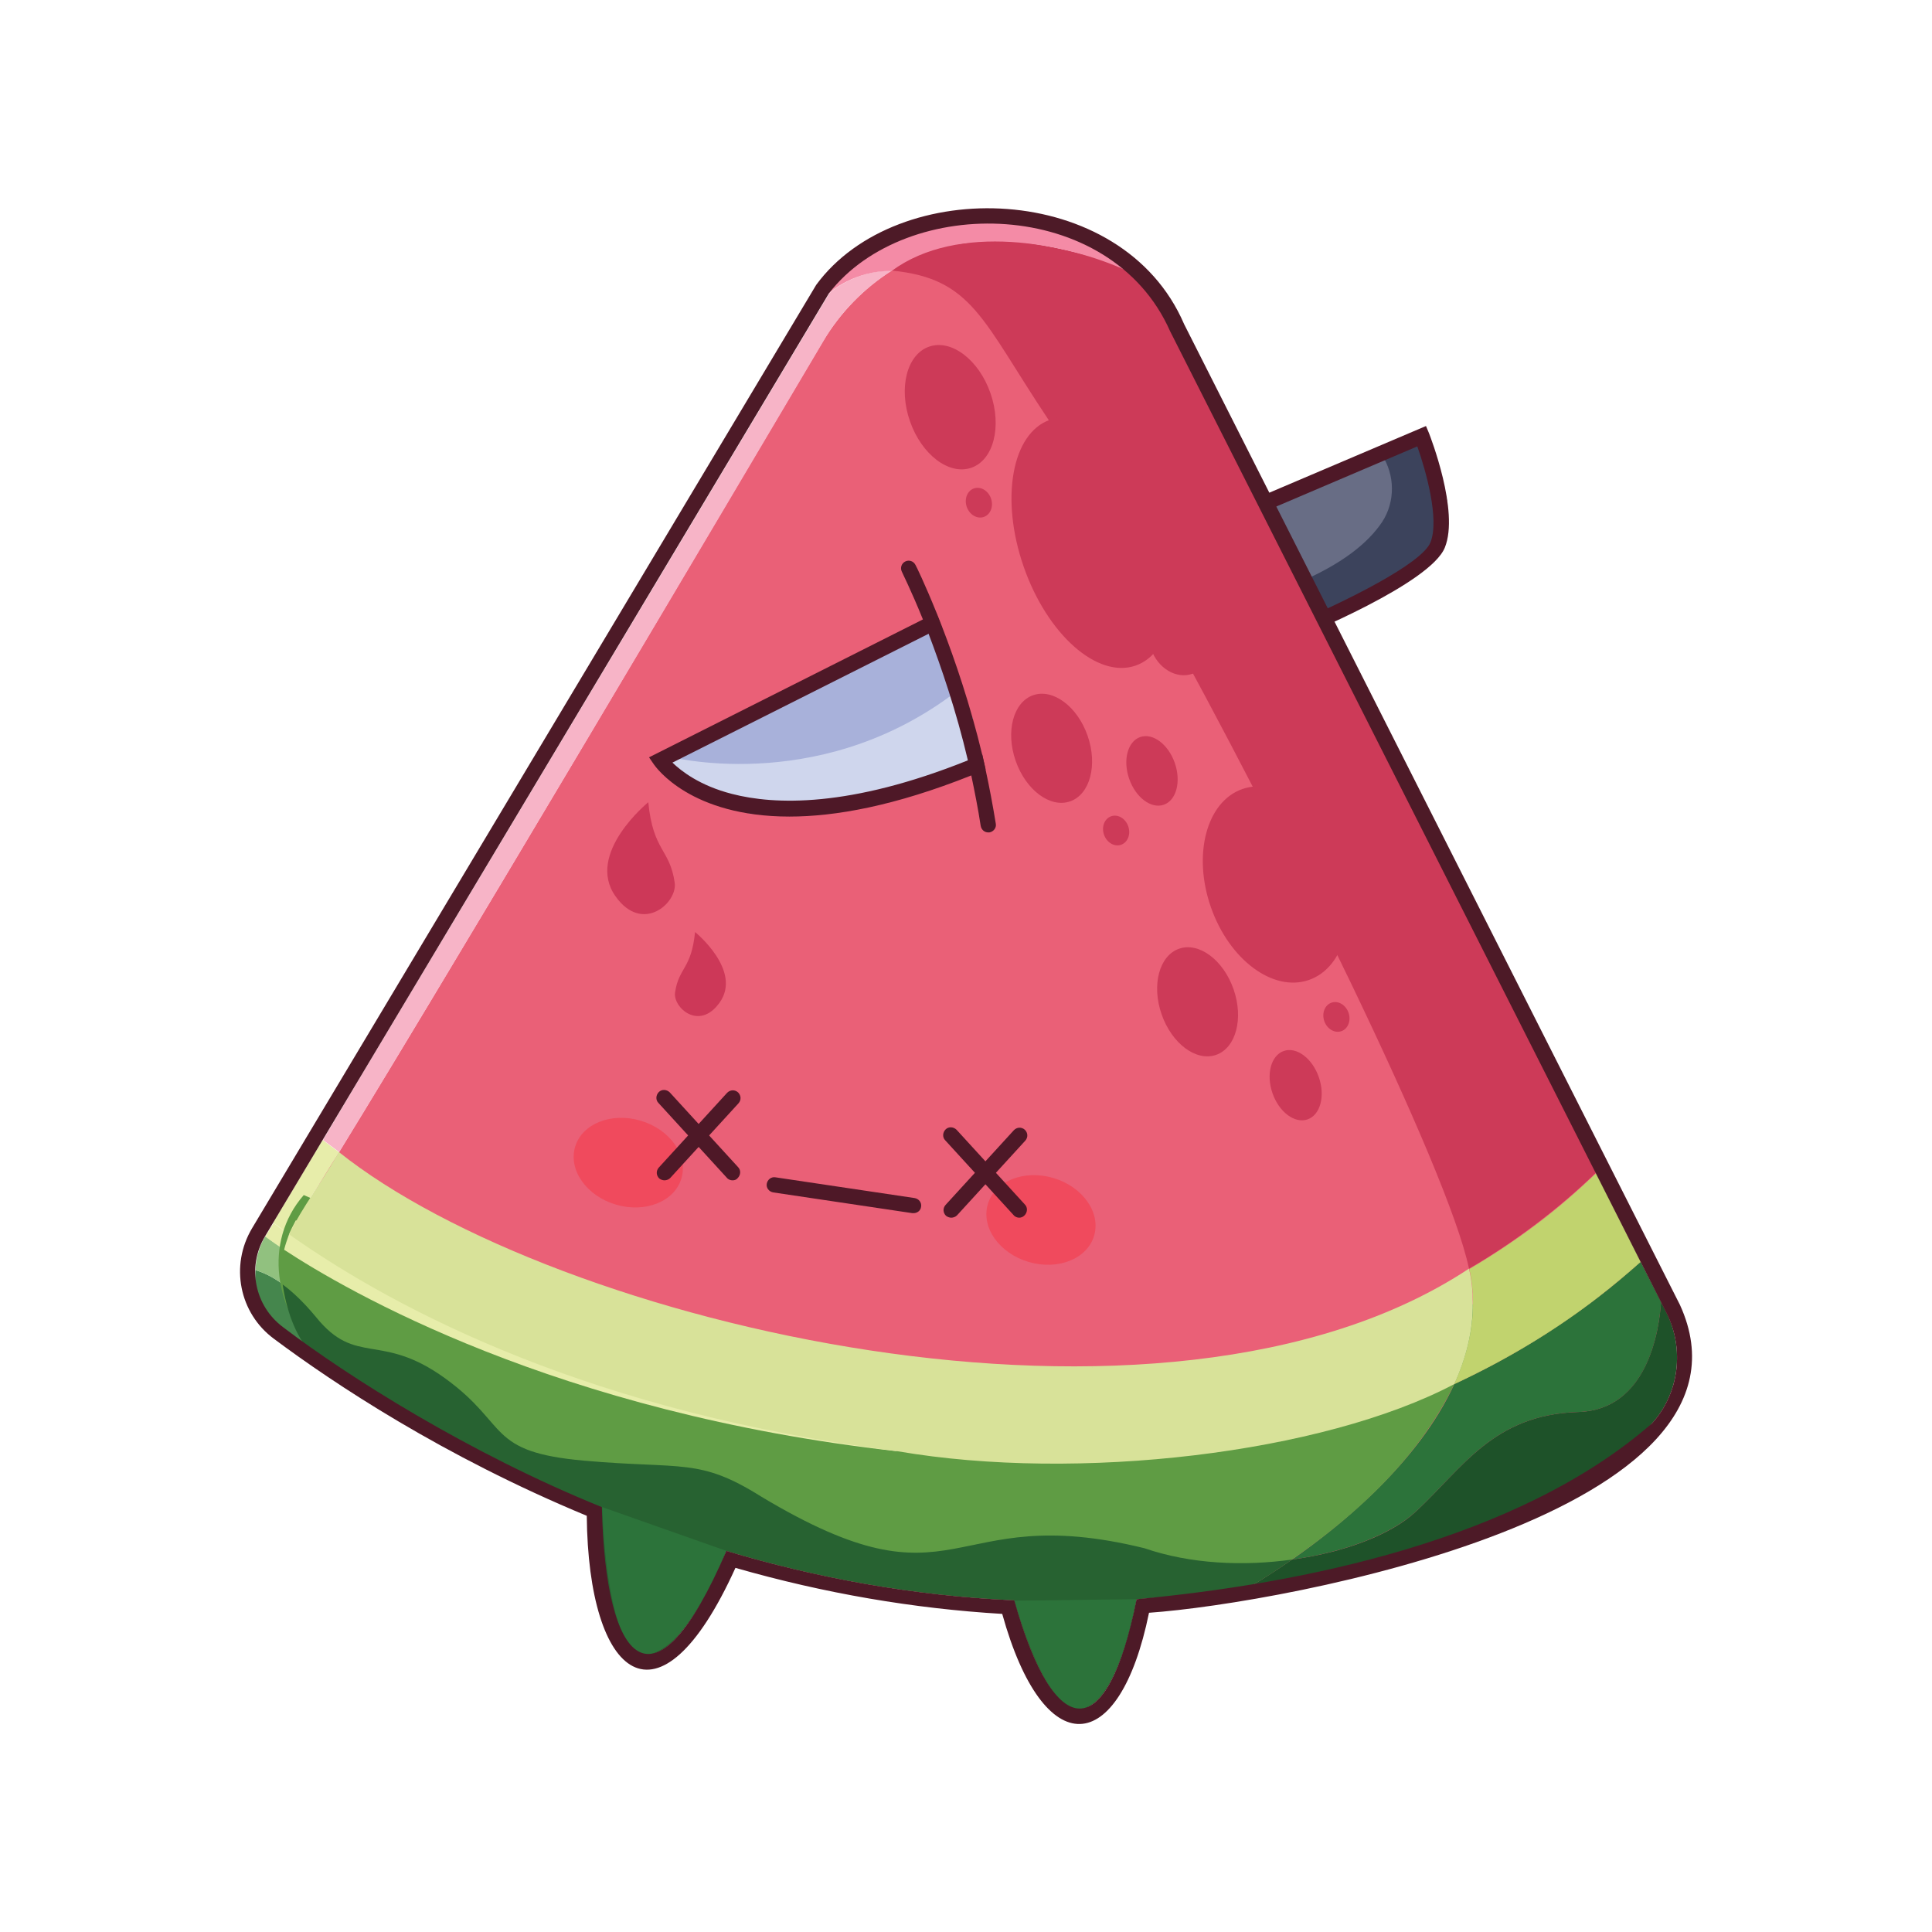 <svg id="Layer_1" enable-background="new 0 0 512 512" viewBox="0 0 512 512" xmlns="http://www.w3.org/2000/svg"><path d="m68.8 343.4c.3.9.7 1.8 1.2 2.6-.4-.8-.9-1.7-1.2-2.6z" fill="#ea6077"/><path d="m71.2 347.8c.4.6.9 1.1 1.4 1.6-.5-.5-1-1-1.4-1.6z" fill="#5f9c44"/><path d="m68.8 343.4c.3.9.7 1.8 1.2 2.6-.4-.8-.9-1.7-1.2-2.6z" fill="#276231"/><path d="m84.1 358.2c-3.5-2.4-9.6-3.8-12.6-6.7-3.7-3.6-4.1-9-3.8-14.9 1.7.5 4.2 1.5 7.2 3.7 1.1 7.7 5.6 14 9.2 17.9z" fill="#45864d"/><path d="m74.9 340.3c-3.1-2.2-5.5-3.2-7.2-3.7.1-3.1 1-6.3 2.6-9 0 0 1.7 1.3 5 3.5-.8 3.3-.8 6.4-.4 9.2z" fill="#91c17f"/><path d="m76.6 327.1c-.6 1.4-1 2.7-1.3 4.1-3.3-2.2-5-3.5-5-3.5l2.2-3.6c1.3 1 2.7 2 4.1 3z" fill="#e7edaa"/><path d="m85.5 302.1c-3.3 5.5-9.9 16.5-13.1 21.9 1.3 1 2.8 2 4.2 3.1 4-8 8.1-12.8 13.2-21.8-1.5-1.1-2.9-2.1-4.3-3.2z" fill="#e7edaa"/><g><path d="m330.8 135.4 46-18.8 6.7 16-3.6 14.5-8.5 7.2-25.5 12.2z" fill="#686d85"/><path d="m381.8 132.4-2.9-10.8-2.9-6.2-9.9 5s0 0 .1.1c3.5 5.4 3.6 12.4.1 17.8-3.6 5.4-10.5 11.3-23.4 16.6l3 10.2 20.2-8.2 8.6-6v.2l.4-.4 3.6-2.5-.4-1 3.5-3.9z" fill="#3c435c"/><g><path d="m339.9 170.8-14.4-35.6 52.4-22.3.8 1.9c.3.8 8.1 20.7 4.2 30.3-3.8 9.5-37.3 23.3-41.1 24.8zm-9.1-33.4 11.4 28.1c13.8-5.8 34.7-16.1 36.9-21.8 2.4-6.1-1.2-18.9-3.5-25.4z" fill="#4e1827"/></g><path d="m437.8 377.2c-27.2 25.2-71.9 35.9-106.1 43-10.3 1.8-20.3 2.9-30.5 3.6-7.7 38.6-21.6 38.6-32.4.3-26.9-1.2-52.6-6-76.3-13.1-19.2 44.6-32.1 30.2-33-11.6-34.9-17.5-108.9-41.7-77.1-82 32.6-52.4 108.6-181.3 135.6-226.8 4.6-7.7 10.9-14.2 18.3-18.9 17.5-12.8 45.3-7.2 62 .5 8.5-.4 118.3 230.2 124.5 238.5 4.8 9.5 12.5 24.7 17.3 34.2 6.3 10.2 5.7 23.6-2.3 32.3z" fill="#ea6077"/><path d="m290.6 66.4c-1-.6-2-1.2-3.1-1.8 1 .6 2.1 1.2 3.1 1.8z" fill="#cd3a58"/><path d="m422.9 310.8c-9.4 9.2-21.8 18.6-33.6 25.4-5.6-26.7-50.1-116.3-82.3-174.5-10.4-18.9-20.5-36.4-29.1-50.4-17.7-26.5-20.1-37.5-41.6-39.6 3.7-8 12.6-6.3 19.6-7.3 12.1-2.9 35.8 3.6 44.6 7.4 9.3.7 119.1 227 122.4 239z" fill="#cd3a58"/><path d="m440.2 345c-.5 7.7-3.6 28.7-22 29.2-22.5.7-30.6 14.9-43 26.4-6.5 6-18.9 10.8-32.8 12.7 12.8-8.9 33.6-25.8 43-46.5 15.3-7.1 28-15.2 38.1-23 4.1-3.1 7.8-6.3 11.3-9.4z" fill="#2c733a"/><path d="m434.8 334.4c-14.9 13.1-28.6 22.5-49.4 32.4-9.2 19.2-25.6 34.4-43 46.5-3.2 2.2-6.2 4.1-9.4 6.1-10.2 3.3-21.4 3.3-31.9 4.4-7.7 38.6-21.6 38.6-32.4.3-26.9-1.2-52.6-6-76.3-13.1-19.2 44.6-32.1 30.2-33-11.6-29.9-12.1-57.9-28.8-75.4-41.2-10.9-10.5-14.5-28.9-3.5-41.5 142.5 62.5 121.5 49.6 272.2 48.1 18.9-10.7 58.4-29.4 78.5-37.5z" fill="#5f9c44"/><path d="m437.8 377.2c-10 11.2-26.5 22.1-40.9 27.8-21.8 8.8-44.5 11.7-65.2 15.2.2-.1 4.5-2.6 10.7-6.9 14-1.9 26.4-6.7 32.8-12.7 12.4-11.5 20.5-25.7 43-26.4 18.4-.5 21.5-21.6 22-29.2l1.3 2.6c5 9.8 3.5 21.7-3.7 29.6z" fill="#1e5229"/><path d="m342.4 413.3c-4.1 2.8-6.9 4.7-10.7 6.9-10.3 1.8-20.3 2.9-30.5 3.6-7.7 38.6-21.6 38.6-32.4.3-26.9-1.2-52.6-6-76.3-13.1-19.2 44.6-32.5 30.8-33.3-11-23.1-11.2-59.5-23.5-76.3-40.9-5-5.2-7.1-12.8-8-18.7 2.6 1.9 5.6 4.7 8.9 8.7 10.6 13.1 17.1 3.8 34.2 16.2s10.8 19.5 36.9 21.8 30.4-.8 46.8 9.5c53 31.8 48.7.7 101.6 13.7 12.2 4.2 26.3 4.8 39.1 3z" fill="#276231"/><path d="m237.9 384.6h-.1c-90.6-10.1-146.2-42.7-162.5-53.4.3-1.3.8-2.7 1.3-4.1.5-1.2 1.1-2.4 1.8-3.7z" fill="#e7edaa"/><g><path d="m434.8 334.4c-3.5 3.1-7.3 6.3-11.3 9.4-10.1 7.8-22.8 15.9-38.1 23 4.3-9.5 6.3-19.8 4-30.5 6.1-3.6 12-7.5 17.7-11.8 6-4.5 11.3-9.2 15.9-13.6z" fill="#c1d36e"/><path d="m390.3 345.2c.1 7.5-1.8 14.8-4.9 21.6-34.9 18.4-99.8 26-147.5 17.8-80.3-10.1-132.2-36.9-161.3-57.5 4-8 8.1-12.8 13.2-21.8 57 45.5 218.6 84.4 299.5 30.9.7 3 1 6 1 9z" fill="#d8e299"/></g><path d="m192.5 411c-.4 1.1-.9 2.3-1.4 3.5-4.4 10-11.7 22.9-19.8 24.1-1.2.2-2.2-.2-3.2-1-5.4-4.7-7.6-21.5-8.3-34-.1-1.5-.2-2.9-.2-4.2z" fill="#2c733a"/><path d="m301.2 423.8c-.2 1.3-.5 2.6-.8 4-2.2 10.3-6.5 22.6-13.5 25.3-1.1.4-2.2.3-3.4-.3-5.2-2.8-10-14.1-13.5-24.7-.4-1.3-.9-2.6-1.2-3.9z" fill="#2c733a"/><path d="m289.4 362.5.3-.1c-.2.1-.3.1-.3.1z" fill="#dd3c5d"/><ellipse cx="289.7" cy="143.8" fill="#cd3a58" rx="19.4" ry="34.5" transform="matrix(.944 -.329 .329 .944 -31.183 103.384)"/><ellipse cx="251.9" cy="107.9" fill="#cd3a58" rx="11.3" ry="17" transform="matrix(.944 -.329 .329 .944 -21.476 88.93)"/><ellipse cx="312.9" cy="169.3" fill="#cd3a58" rx="8.2" ry="9.8" transform="matrix(.944 -.329 .329 .944 -38.291 112.434)"/><ellipse cx="259.5" cy="133.2" fill="#cd3a58" rx="3.4" ry="4" transform="matrix(.944 -.329 .329 .944 -29.378 92.851)"/><path d="m236.4 71.7c-7.4 4.7-13.8 11.1-18.3 18.9-23.4 39.6-99 167.2-128.2 214.7-1.5-1.1-3-2.2-4.3-3.2l10.4-17.5 15.9-26.6 8.4-14 25.9-43.3 28.2-47.1 45.4-75.9c.4-.4 6.8-6 16.6-6z" fill="#f7b4c7"/><path d="m299 71.9c-16.7-7.7-45.2-13-62.7-.1-9.8-.1-16.2 5.5-16.6 5.9-.6-3.9 4-8.8 8.4-11.5 20.3-12.6 53.5-11 70.9 5.7z" fill="#f48ba6"/><g><path d="m445.2 345.8-131.4-259.9c-16.4-38.2-76-39.7-97.5-10.4l-149.5 250c-5.9 9.9-3.4 22.5 5.8 29.3 15.8 11.8 44.8 31.1 82.9 46.9.4 42.9 19 58.8 39.4 13.8 23.7 6.8 47.3 10.8 70.7 12.2 11 39.6 31 38.3 38.9-.3 35.6-2.5 165.9-26.5 140.7-81.6zm-7.4 31.4c-35.7 31.2-93.5 42.6-136.6 46.6-7.7 38.6-21.6 38.6-32.4.3-26.9-1.2-52.6-6-76.3-13.1-19.2 44.6-32.1 30.2-33-11.6-35.1-14.2-67.3-34.6-84.5-47.7-7.5-5.6-9.6-15.9-4.8-24l149.5-250c20.5-26.4 74.6-25.7 90.4 10.1l131.4 259.9c5 9.7 3.5 21.6-3.7 29.5z" fill="#4d1a27"/></g><g fill="#cd3a58"><ellipse cx="338.2" cy="234.4" rx="18.2" ry="26.8" transform="matrix(.944 -.329 .329 .944 -58.31 124.394)"/><ellipse cx="278.8" cy="198.3" rx="10.1" ry="14.9" transform="matrix(.944 -.329 .329 .944 -49.735 102.834)"/><ellipse cx="317.5" cy="265.5" rx="10.1" ry="14.9" transform="matrix(.944 -.329 .329 .944 -69.696 119.313)"/><ellipse cx="343.5" cy="287.6" rx="6.5" ry="9.6" transform="matrix(.944 -.329 .329 .944 -75.521 129.103)"/><ellipse cx="305.4" cy="204.3" rx="6.4" ry="9.5" transform="matrix(.944 -.329 .329 .944 -50.224 111.913)"/><ellipse cx="354.3" cy="269.5" rx="3.4" ry="4" transform="matrix(.944 -.329 .329 .944 -68.962 131.653)"/><ellipse cx="295.9" cy="220.1" rx="3.4" ry="4" transform="matrix(.944 -.329 .329 .944 -55.957 109.672)"/></g><ellipse cx="166.7" cy="308.1" fill="#f04a5d" rx="11.6" ry="14.7" transform="matrix(.285 -.958 .958 .285 -176.176 380.003)"/><ellipse cx="276.1" cy="323.3" fill="#f04a5d" rx="11.6" ry="14.7" transform="matrix(.285 -.958 .958 .285 -112.545 495.664)"/><g><g><path d="m194.1 312.8c-.5 0-1.1-.2-1.5-.7l-18.1-19.8c-.8-.8-.7-2.1.1-2.9s2.1-.7 2.9.1l18.1 19.8c.8.8.7 2.1-.1 2.9-.4.5-.9.6-1.4.6z" fill="#4e1827"/></g><g><path d="m176.1 312.8c-.5 0-1-.2-1.4-.5-.8-.8-.9-2-.1-2.9l18.1-19.8c.8-.8 2-.9 2.9-.1.8.8.9 2 .1 2.9l-18.1 19.8c-.4.4-1 .6-1.5.6z" fill="#4e1827"/></g></g><g><g><path d="m270.1 322.7c-.5 0-1.1-.2-1.5-.7l-18.1-19.8c-.8-.8-.7-2.1.1-2.9s2.1-.7 2.9.1l18.1 19.8c.8.8.7 2.1-.1 2.9-.4.4-.9.6-1.4.6z" fill="#4e1827"/></g><g><path d="m252.1 322.7c-.5 0-1-.2-1.4-.5-.8-.8-.9-2-.1-2.9l18.1-19.8c.8-.8 2-.9 2.9-.1.8.8.9 2 .1 2.9l-18.1 19.8c-.4.4-1 .6-1.5.6z" fill="#4e1827"/></g></g><g><path d="m242.1 321.5c-.1 0-.2 0-.3 0l-36.9-5.5c-1.1-.2-1.9-1.2-1.7-2.3s1.2-1.9 2.3-1.7l36.9 5.5c1.1.2 1.9 1.2 1.7 2.3-.1 1-1 1.7-2 1.7z" fill="#4e1827"/></g><path d="m176.7 200.4 70-35.4 11.5 35.8-3.5 3.4-29.9 8.9-25.7 2.6c.1 0-24.7-6.2-22.4-15.3z" fill="#a8b1da"/><path d="m176.7 200.4s39 10.5 75.1-15.9l6 5.8v12.1l-19.1 6.5-13.8 4.1h-20l-16-2.5c-.1 0-12.9-2.6-12.2-10.1z" fill="#cfd6ed"/><g><path d="m261.2 203.9c-1.3.5-2.6 1.1-3.8 1.6-20.3 8.1-36.1 10.9-48.2 10.9-26.2 0-35.3-13-35.9-13.8l-1.3-1.9 72.5-36.5 3.6-1.8c.5 1.2 1 2.5 1.5 3.8l-3.6 1.8-67.8 34.1c2.3 2.2 7.2 6.1 15.8 8.3 11.2 2.9 31.1 3.7 62.5-8.9 1.2-.5 2.5-1 3.8-1.6.3 1.4.6 2.7.9 4z" fill="#4e1827"/></g><g><path d="m262.2 220.6c-.1 0-.2 0-.3 0-1 0-1.8-.7-2-1.7-.7-4.6-1.6-9.1-2.5-13.4-.3-1.3-.6-2.7-.9-4-3.1-13.2-7.1-24.8-10.4-33.5-.5-1.3-1-2.6-1.5-3.8-3.2-7.9-5.6-12.6-5.6-12.7-.5-1-.1-2.2.9-2.7s2.2-.1 2.7.9c.1.1 2.4 4.8 5.6 12.7.5 1.2 1 2.5 1.5 3.8 3.4 8.8 7.4 20.5 10.6 33.8.3 1.3.6 2.6.9 4 1 4.6 1.9 9.4 2.7 14.3.2 1.1-.6 2.1-1.7 2.3z" fill="#4e1827"/></g><path d="m171.8 212.6s-16.7 13.6-8.7 24.9c7.1 10.1 16.5 1.8 15.7-3.6-1.3-9-5.7-8.2-7-21.3z" fill="#cd3858"/><path d="m184.2 247s12.6 10.2 6.5 18.7c-5.4 7.6-12.4 1.3-11.8-2.7 1-6.7 4.3-6.1 5.3-16z" fill="#cd3858"/></g></svg>